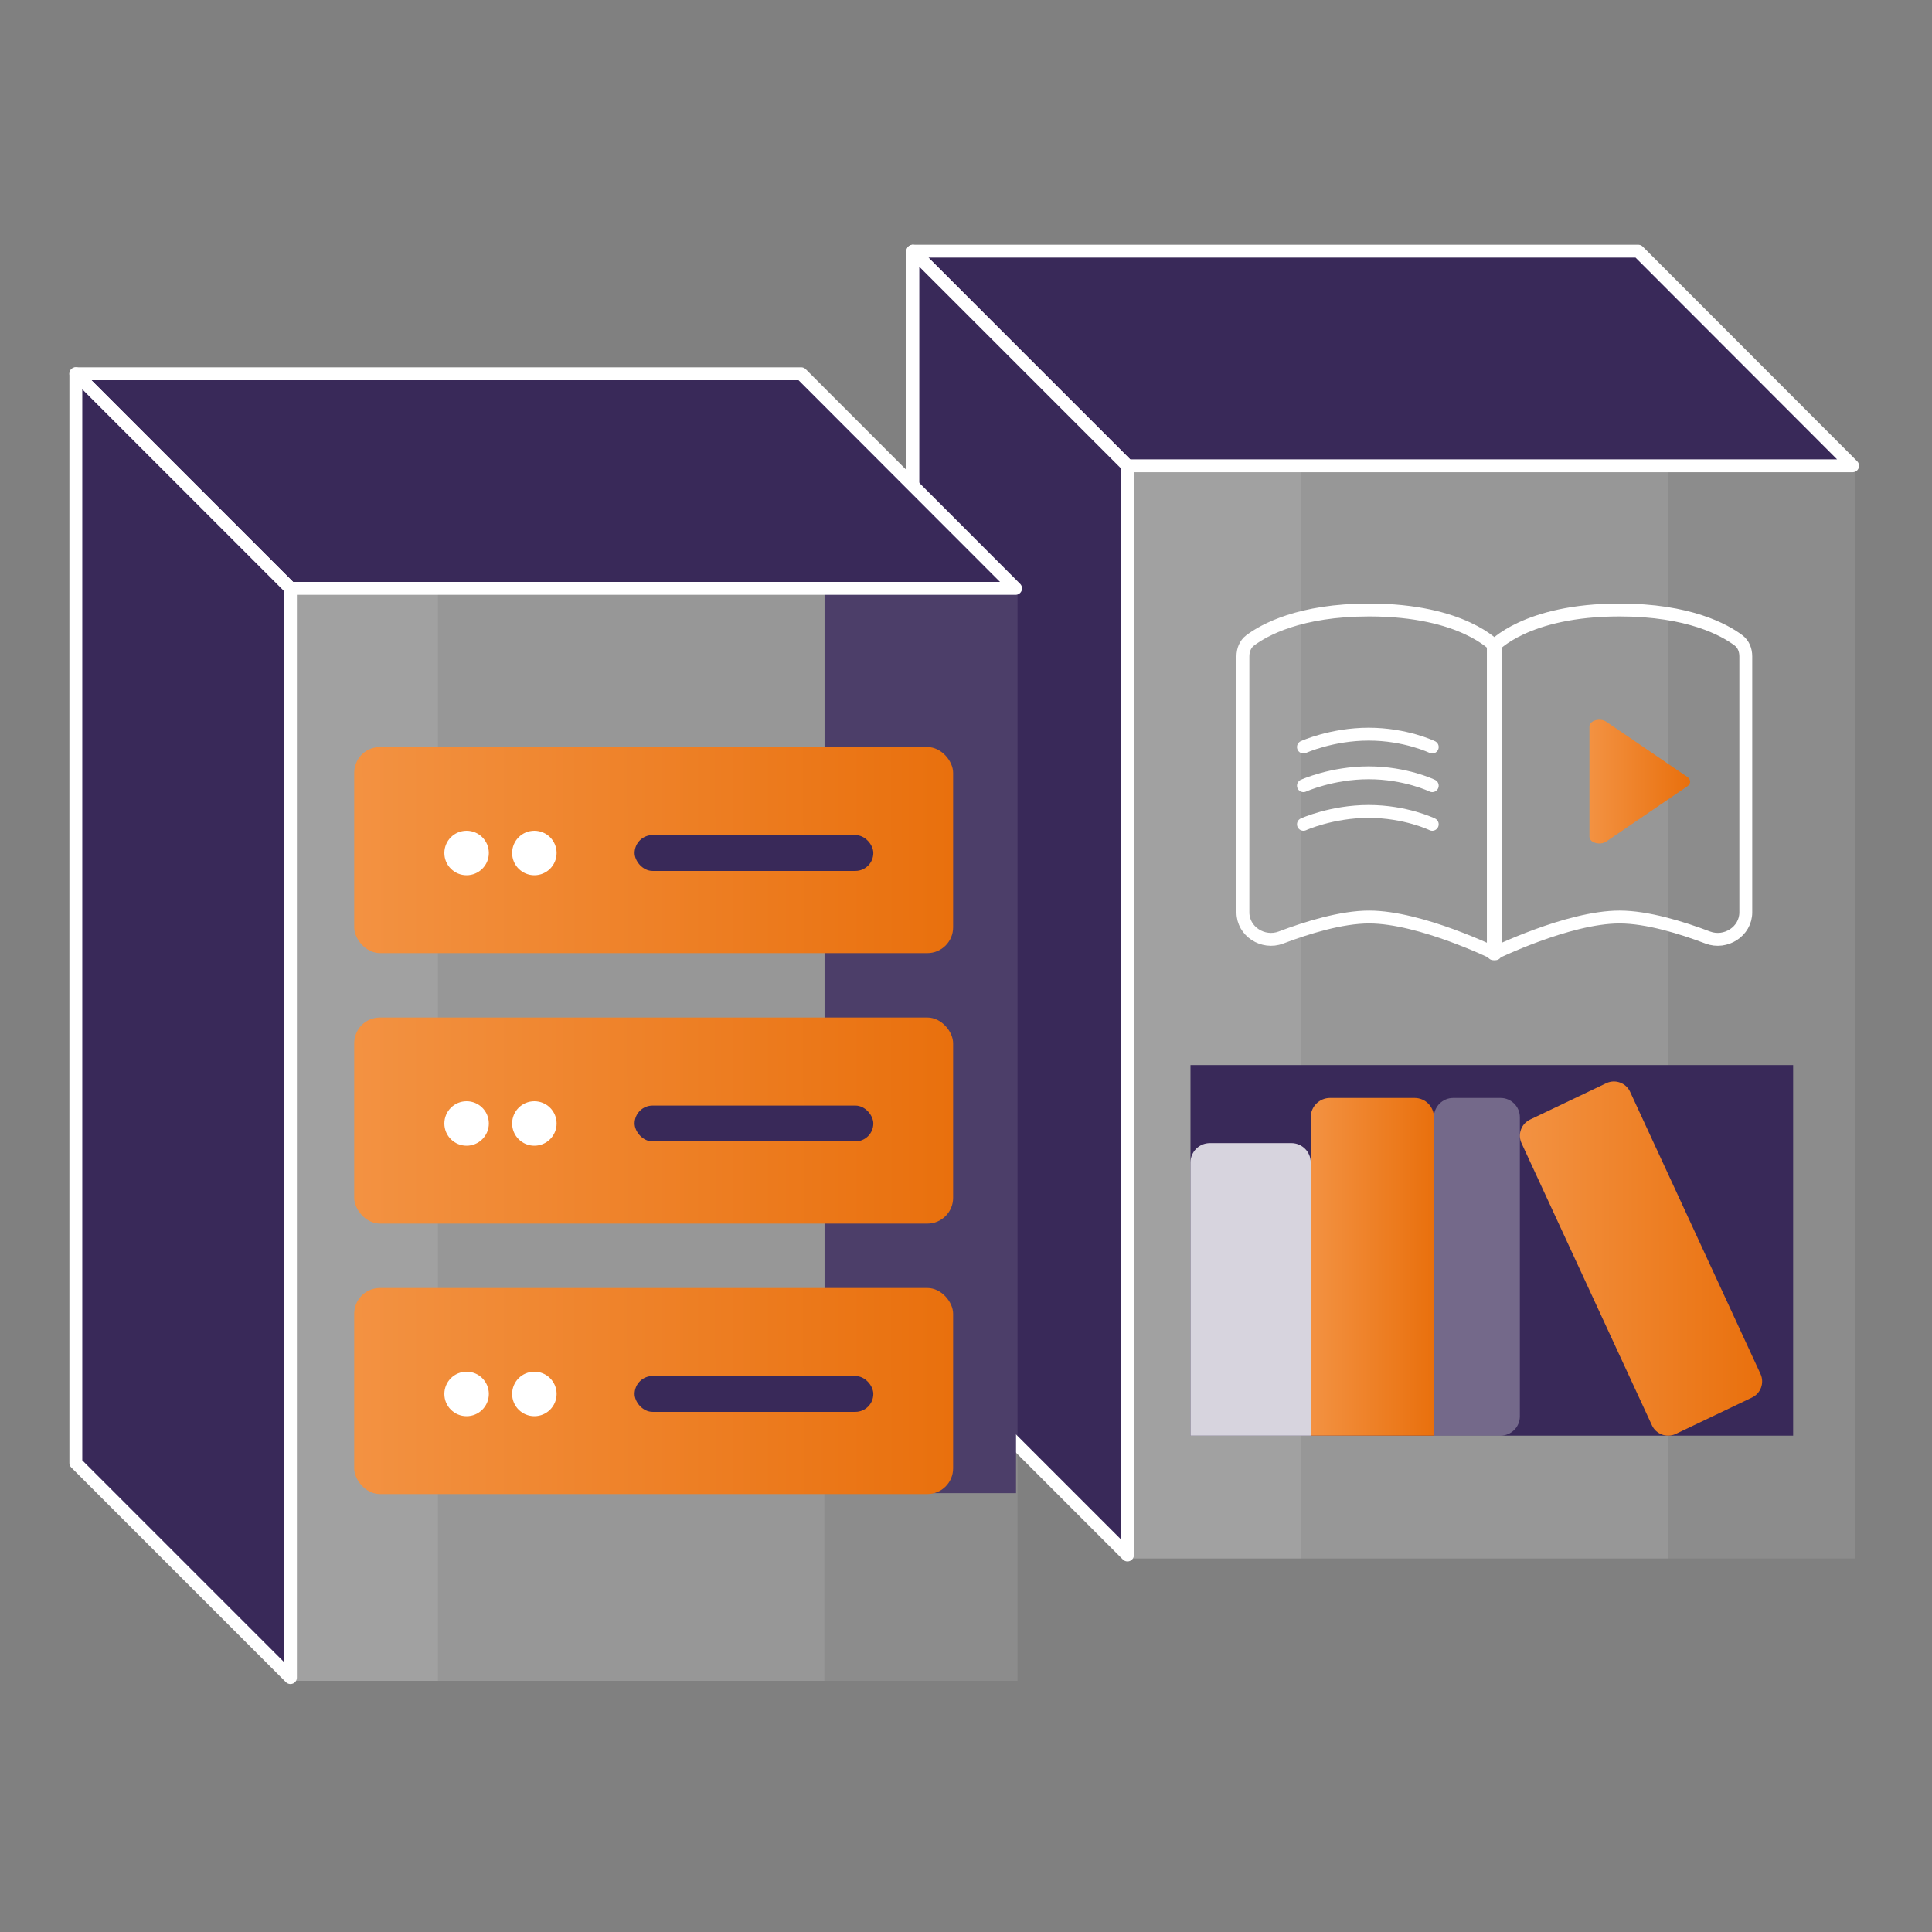 <svg width="300" height="300" viewBox="0 0 300 300" fill="none" xmlns="http://www.w3.org/2000/svg">
<rect x="0" y="0" width="300" height="300" fill="#808080" stroke="none"/>
<path opacity="0.1" d="M288 72H175V242H288V72Z" fill="white"/>
<path opacity="0.1" d="M259 72H175V242H259V72Z" fill="white"/>
<path opacity="0.1" d="M202 72H175V242H202V72Z" fill="white"/>
<rect x="184.859" y="165.383" width="93.579" height="57.546" fill="#392959"/>
<path d="M175.073 72.327H287.672L254.381 39.001L141.746 39.001L175.073 72.327Z" fill="#392959" stroke="white" stroke-width="2" stroke-linejoin="round"/>
<path d="M141.748 208.134L141.748 39.001L175.074 72.328L175.074 241.461L141.748 208.134Z" fill="#392959" stroke="white" stroke-width="2" stroke-linejoin="round"/>
<path d="M128.113 231.854L128.113 88.314L157.77 88.314L157.77 231.853L128.113 231.854Z" fill="#392959"/>
<path d="M236.264 177.512C235.622 176.122 236.228 174.474 237.618 173.831L249.445 168.186C250.835 167.544 252.483 168.15 253.126 169.54L273.369 213.347C274.012 214.737 273.405 216.385 272.015 217.028L260.189 222.673C258.798 223.315 257.15 222.709 256.508 221.318L236.264 177.512Z" fill="url(#paint0_linear)"/>
<path opacity="0.8" d="M184.863 180.504C184.863 178.847 186.206 177.504 187.863 177.504H200.527C202.184 177.504 203.527 178.847 203.527 180.504V222.928H184.863V180.504Z" fill="white"/>
<path d="M203.527 173.489C203.527 171.832 204.87 170.489 206.527 170.489H219.661C221.318 170.489 222.661 171.832 222.661 173.489V222.928H203.527V173.489Z" fill="url(#paint1_linear)"/>
<path opacity="0.3" d="M222.656 173.489C222.656 171.832 223.999 170.489 225.656 170.489H233.004C234.661 170.489 236.004 171.832 236.004 173.489V219.928C236.004 221.585 234.661 222.928 233.004 222.928H222.656V173.489Z" fill="white"/>
<path opacity="0.1" d="M158 91H45V261H158V91Z" fill="white"/>
<path opacity="0.1" d="M128 91H45V261H128V91Z" fill="white"/>
<path opacity="0.1" d="M68 91H45V261H68V91Z" fill="white"/>
<path d="M45.1 91.363H157.7L124.409 58.037L11.773 58.037L45.1 91.363Z" fill="#392959" stroke="white" stroke-width="2" stroke-linejoin="round"/>
<path d="M11.776 227.17L11.776 58.037L45.102 91.364L45.102 260.497L11.776 227.17Z" fill="#392959" stroke="white" stroke-width="2" stroke-linejoin="round"/>
<rect x="55" y="116" width="93" height="32" rx="4" fill="url(#paint2_linear)"/>
<rect x="98.543" y="129.672" width="37.067" height="5.564" rx="2.782" fill="#392959"/>
<circle cx="82.977" cy="132.454" r="3.454" fill="white"/>
<circle cx="72.454" cy="132.454" r="3.454" fill="white"/>
<rect x="55" y="158" width="93" height="32" rx="4" fill="url(#paint3_linear)"/>
<rect x="98.543" y="171.672" width="37.067" height="5.564" rx="2.782" fill="#392959"/>
<circle cx="82.977" cy="174.454" r="3.454" fill="white"/>
<circle cx="72.454" cy="174.454" r="3.454" fill="white"/>
<rect x="55" y="200" width="93" height="32" rx="4" fill="url(#paint4_linear)"/>
<rect x="98.543" y="213.672" width="37.067" height="5.564" rx="2.782" fill="#392959"/>
<circle cx="82.977" cy="216.454" r="3.454" fill="white"/>
<circle cx="72.454" cy="216.454" r="3.454" fill="white"/>
<path d="M193 101.921C193 100.954 193.352 100.021 194.125 99.44C196.297 97.809 201.834 94.719 212.602 94.719C227.23 94.719 232.204 100.422 232.204 100.422V148.097C232.204 148.097 220.593 142.394 212.602 142.394C208.292 142.394 202.929 144.053 198.903 145.581C196.135 146.632 193 144.637 193 141.676V101.921Z" stroke="white" stroke-width="2" stroke-linecap="round" stroke-linejoin="round"/>
<path d="M271.086 101.921C271.086 100.954 270.734 100.021 269.961 99.44C267.789 97.809 262.252 94.719 251.484 94.719C236.856 94.719 231.882 100.422 231.882 100.422V148.097C231.882 148.097 243.493 142.394 251.484 142.394C255.794 142.394 261.157 144.053 265.183 145.581C267.951 146.632 271.086 144.637 271.086 141.676V101.921Z" stroke="white" stroke-width="2" stroke-linecap="round" stroke-linejoin="round"/>
<path d="M202.398 116C202.398 116 206.792 114 212.531 114C218.271 114 222.398 116 222.398 116" stroke="white" stroke-width="2" stroke-linecap="round"/>
<path d="M202.398 122C202.398 122 206.792 120 212.531 120C218.271 120 222.398 122 222.398 122" stroke="white" stroke-width="2" stroke-linecap="round"/>
<path d="M202.398 128C202.398 128 206.792 126 212.531 126C218.271 126 222.398 128 222.398 128" stroke="white" stroke-width="2" stroke-linecap="round"/>
<path d="M249.425 130.668C248.46 131.325 246.809 130.86 246.809 129.93V112.81C246.809 111.88 248.46 111.414 249.425 112.071L261.995 120.632C262.593 121.039 262.593 121.7 261.995 122.108L249.425 130.668Z" fill="url(#paint5_linear)"/>
<defs>
<linearGradient id="paint0_linear" x1="236.008" y1="201.019" x2="273.626" y2="201.002" gradientUnits="userSpaceOnUse">
<stop stop-color="#F39242"/>
<stop offset="1" stop-color="#E9700D"/>
</linearGradient>
<linearGradient id="paint1_linear" x1="203.527" y1="202.038" x2="222.661" y2="202.034" gradientUnits="userSpaceOnUse">
<stop stop-color="#F39242"/>
<stop offset="1" stop-color="#E9700D"/>
</linearGradient>
<linearGradient id="paint2_linear" x1="55" y1="135.252" x2="148" y2="135.08" gradientUnits="userSpaceOnUse">
<stop stop-color="#F39242"/>
<stop offset="1" stop-color="#E9700D"/>
</linearGradient>
<linearGradient id="paint3_linear" x1="55" y1="177.252" x2="148" y2="177.08" gradientUnits="userSpaceOnUse">
<stop stop-color="#F39242"/>
<stop offset="1" stop-color="#E9700D"/>
</linearGradient>
<linearGradient id="paint4_linear" x1="55" y1="219.252" x2="148" y2="219.08" gradientUnits="userSpaceOnUse">
<stop stop-color="#F39242"/>
<stop offset="1" stop-color="#E9700D"/>
</linearGradient>
<linearGradient id="paint5_linear" x1="246.809" y1="123.322" x2="262.444" y2="123.314" gradientUnits="userSpaceOnUse">
<stop stop-color="#F39242"/>
<stop offset="1" stop-color="#E9700D"/>
</linearGradient>
</defs>
</svg>
